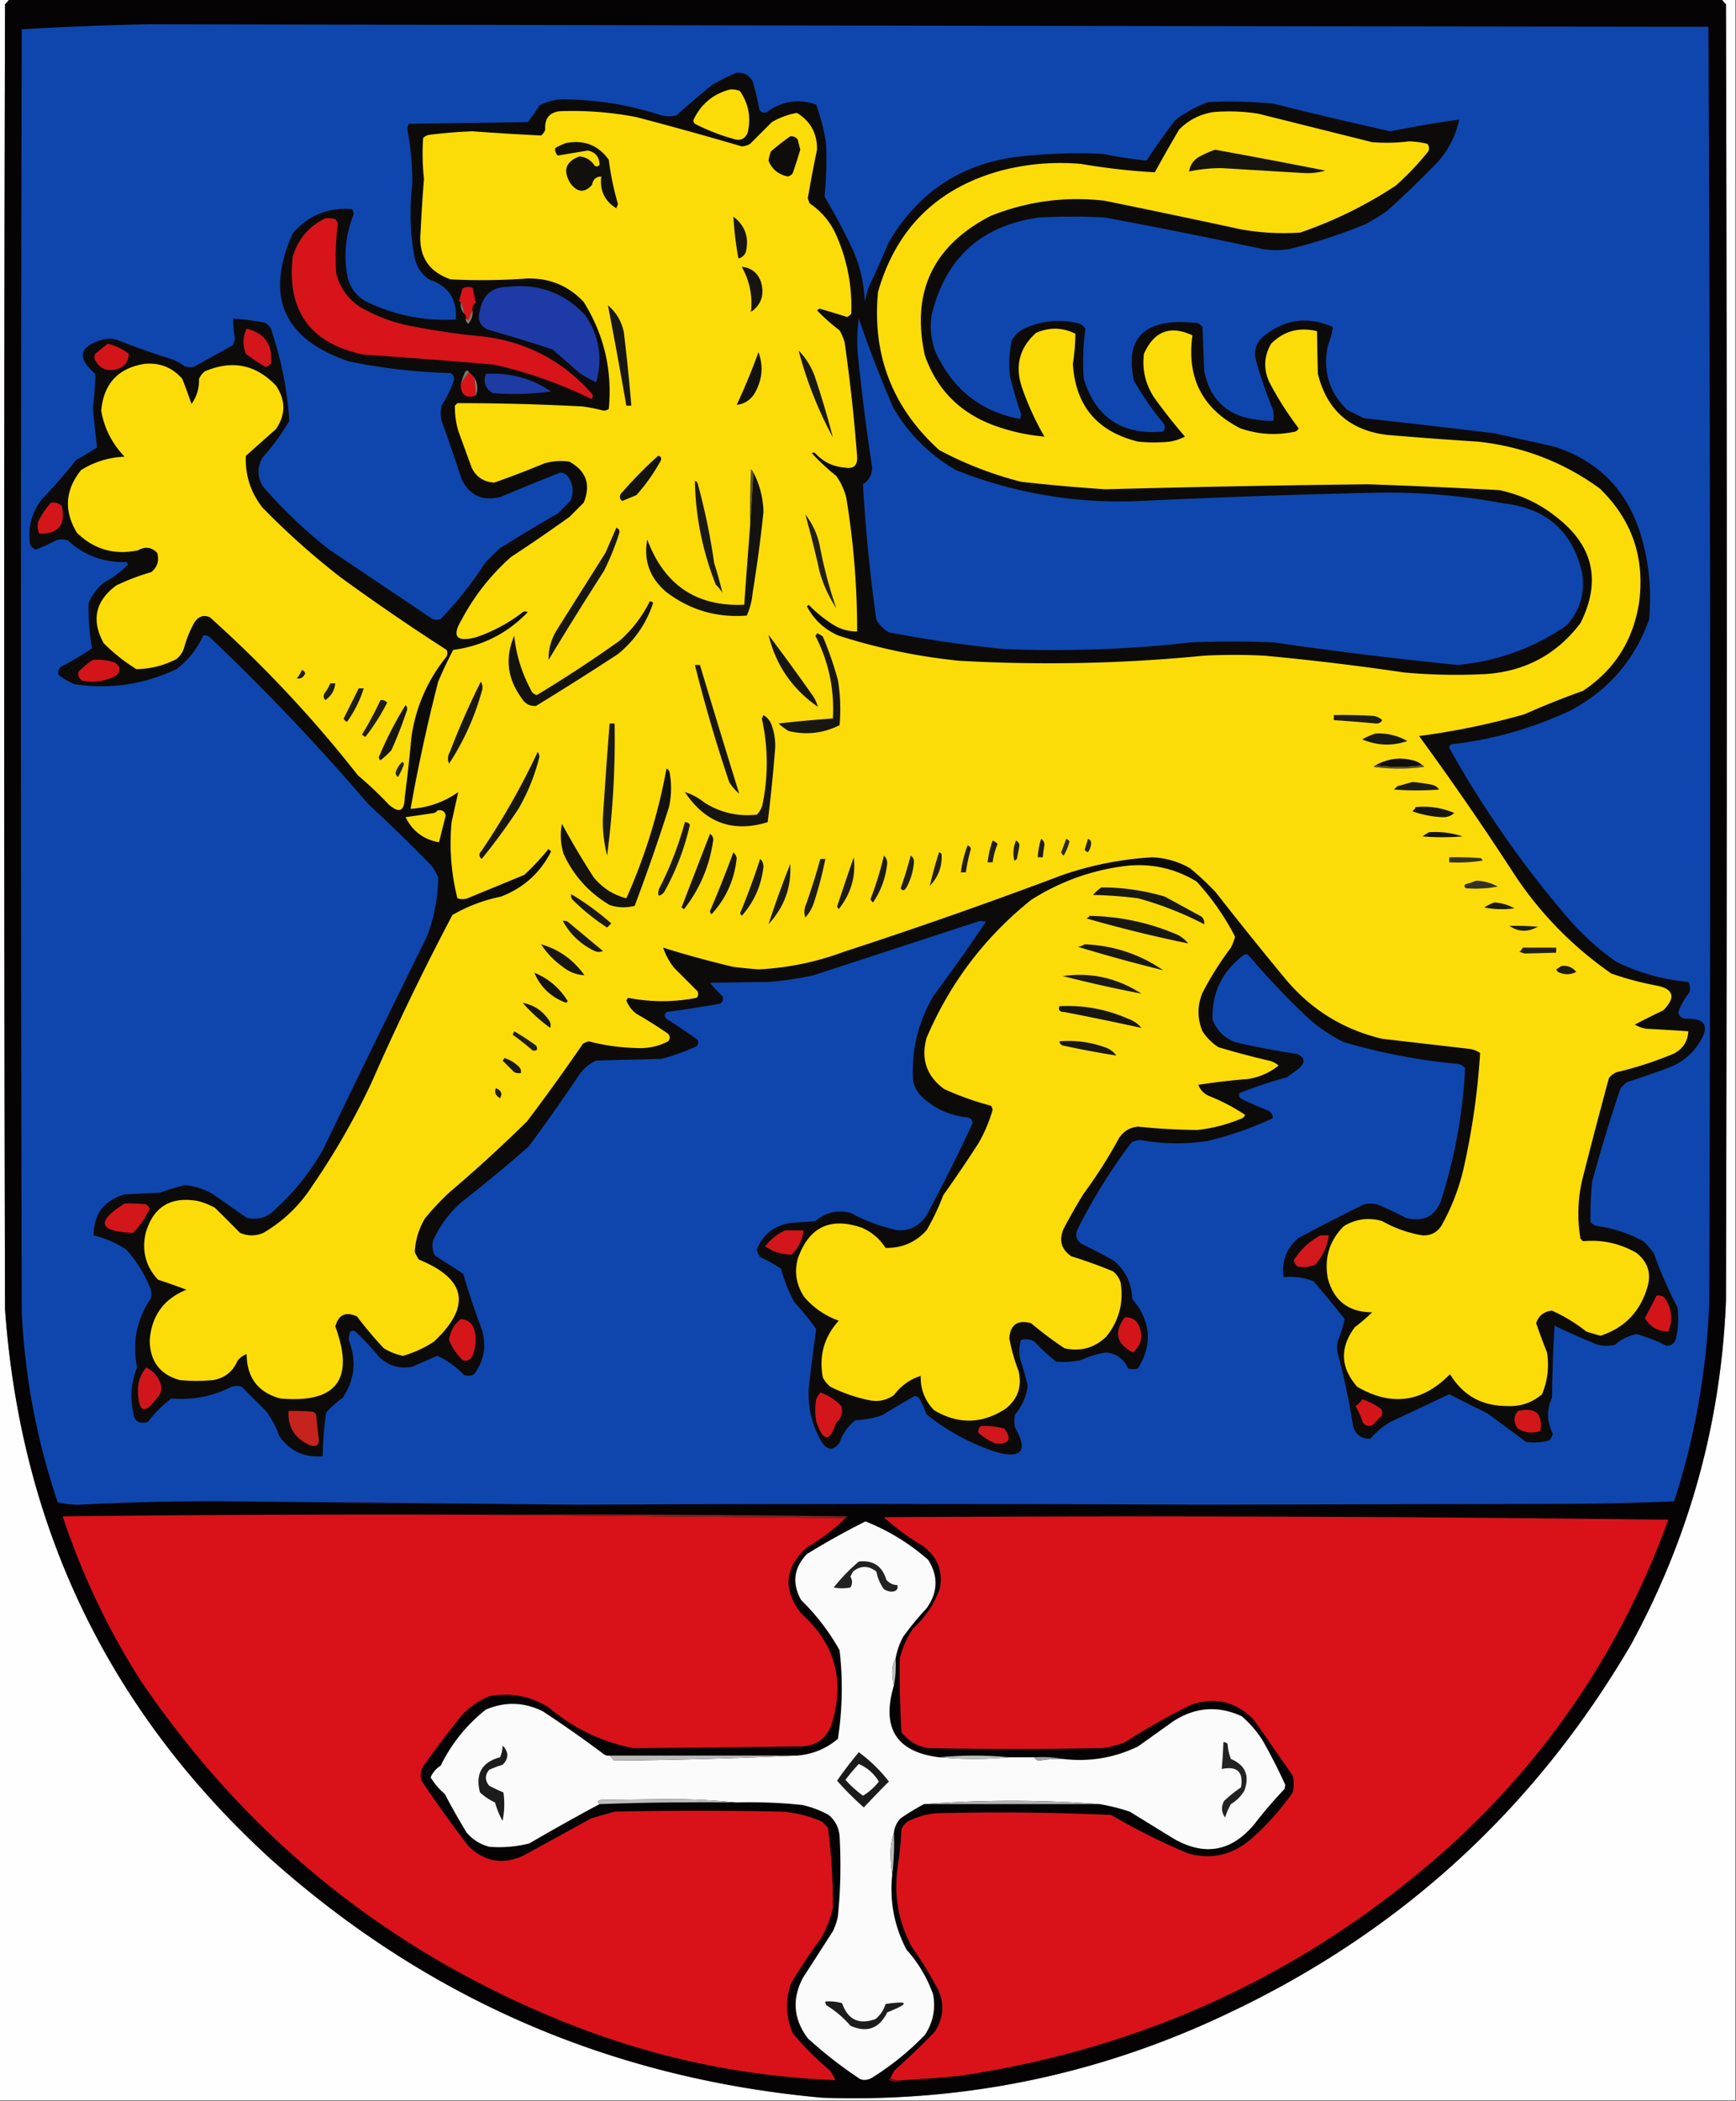 <svg xmlns="http://www.w3.org/2000/svg" width="1038" height="1256" style="shape-rendering:geometricPrecision;text-rendering:geometricPrecision;image-rendering:optimizeQuality;fill-rule:evenodd;clip-rule:evenodd"><rect width="100%" height="100%" fill="#808080" stroke="none"/><path style="opacity:1" fill="#fefefe" d="M-.5-.5h6a10.522 10.522 0 0 1-2.5 3c-.667 260-.667 520 0 780 9.364 130.885 62.198 240.39 158.5 328.5 93.871 83.88 203.871 131.55 330 143 85.539 2.97 166.872-14.03 244-51 102.368-48.6 182.201-121.76 239.5-219.5 35.06-64.189 54.06-132.856 57-206 .67-258.333.67-516.667 0-775-1.04-.873-1.88-1.873-2.5-3h8v1256H-.5V-.5z"/><path style="opacity:1" fill="#050303" d="M5.5-.5h1024c.62 1.127 1.46 2.127 2.5 3 .67 258.333.67 516.667 0 775-2.94 73.144-21.94 141.811-57 206-57.299 97.74-137.132 170.9-239.5 219.5-77.128 36.97-158.461 53.97-244 51-126.129-11.45-236.129-59.12-330-143C65.198 1022.89 12.364 913.385 3 782.5c-.667-260-.667-520 0-780a10.522 10.522 0 0 0 2.5-3z"/><path style="opacity:1" fill="#0f46ae" d="M90.5 14.5c310.333.65 620.666 1.15 931 1.5 1.17 254.097 1.33 508.264.5 762.5-1.5 40.66-8.5 80.327-21 119a1919.142 1919.142 0 0 1-61.5 1.5l-223.5.5a41483.33 41483.33 0 0 0-371 0c-69.333-.658-138.667-1.325-208-2a1521.88 1521.88 0 0 0-89.5 2 46.79 46.79 0 0 1-13-1.5C22.054 861.231 14.887 823.397 13 784.5c-.667-255.667-.667-511.333 0-767a1921.892 1921.892 0 0 1 77.5-3z"/><path style="opacity:1" fill="#0c0b0a" d="M440.5 43.5c4.189-.318 7.355 1.348 9.5 5a153.198 153.198 0 0 1 4 17c1.133 1.711 2.633 2.211 4.5 1.5 9.123-6.611 18.957-8.111 29.5-4.5a116.135 116.135 0 0 1 6 24 227.69 227.69 0 0 1-1 31 365.756 365.756 0 0 1 17 32c4.376 9.878 6.709 20.212 7 31l2-8a486.372 486.372 0 0 0 12-27c18.74-32.304 46.907-49.804 84.5-52.5a306.895 306.895 0 0 1 44-1 262.276 262.276 0 0 0 26 4 477.749 477.749 0 0 1 17-24c6.056-4.696 12.723-8.363 20-11 13.02-.626 26.02-.293 39 1a2669.512 2669.512 0 0 0 70 16.5 590.411 590.411 0 0 1 41-7c-2.033 9.4-6.2 17.733-12.5 25a635.1 635.1 0 0 1-30.5 29.5 129.073 129.073 0 0 1-13 8 323.68 323.68 0 0 1-46 15c-5 .667-10 .667-15 0a3712.779 3712.779 0 0 0-95-19c-13-.667-26-.667-39 0-34.752 4.747-56.252 24.247-64.5 58.5-.988 7.168-.322 14.168 2 21 10.085 22.797 27.085 36.464 51 41l.5-3a278.255 278.255 0 0 1-6.5-22c-.928-7.44-.594-14.774 1-22 1.907-3.539 4.74-6.039 8.5-7.5 9.698-4.285 19.698-5.285 30-3 2.348.346 4.181 1.513 5.5 3.5a144.111 144.111 0 0 0-1 30c7.246 23.219 23.079 33.719 47.5 31.5 1.054-1.388 1.22-2.888.5-4.5a174.888 174.888 0 0 1-18-26c-5.118-23.569 4.548-35.235 29-35l8.5.5a6.978 6.978 0 0 1 3.5 2.5l1 26c3.439 17.765 14.272 27.598 32.5 29.5 2.982.498 5.982.665 9 .5a24.935 24.935 0 0 0-.5-7 248.277 248.277 0 0 1-10-29c-1.509-5.784-.009-10.617 4.5-14.5 12.81-10.272 26.644-12.105 41.5-5.5-.555 3.683-1.555 7.35-3 11-3.195 15.076.638 27.909 11.5 38.5l10 5a7774.623 7774.623 0 0 1 78 9l36 8c26.209 8.543 43.376 26.043 51.5 52.5 5.013 16.663 6.68 33.663 5 51-8.76 24.368-24.593 42.534-47.5 54.5-22.566 10.521-46.233 17.188-71 20a3.943 3.943 0 0 0-1 2A619.96 619.96 0 0 0 939 550.5c8.274 9.28 17.441 17.447 27.5 24.5 13.575 6.615 27.908 10.615 43 12 1.09 2.064 1.26 4.231.5 6.5a39.365 39.365 0 0 0-6.5 11.5c.41 2.214 1.74 3.547 4 4 12.19-.496 15.02 4.337 8.5 14.5-4.33 6.66-10.16 11.493-17.5 14.5a598.89 598.89 0 0 1-26 9l-3.5 3.5a901.684 901.684 0 0 0-17 56 202.137 202.137 0 0 0-1 24c1.171 1.393 2.671 2.227 4.5 2.5 9.593 1.313 18.593 4.313 27 9a34.706 34.706 0 0 1 6.5 7.5 240.953 240.953 0 0 0 14 32c.87 6.417.54 12.751-1 19-.87 2.703-2.699 4.036-5.5 4a104.69 104.69 0 0 0-18-7c-4.861 1.007-9.194 3.174-13 6.5a25.238 25.238 0 0 1-10 0 451.291 451.291 0 0 1-26-11.5 926.125 926.125 0 0 0-1.5 43c-3.348 7.204-3.181 14.371.5 21.5a11.295 11.295 0 0 1-2 4 34.611 34.611 0 0 1-14 1l-23-17-23-11.5c-11.631 5.481-23.297 10.981-35 16.5-4.634 2.64-8.634 5.973-12 10-5.36.331-8.86-2.169-10.5-7.5a410.06 410.06 0 0 0-9-43 16.242 16.242 0 0 1 0-8 90.937 90.937 0 0 0 4-13 938.24 938.24 0 0 0-18.5-22.5c-5.738-2.295-11.738-3.128-18-2.5-1.326-9.556 1.674-17.389 9-23.5a1072.575 1072.575 0 0 1 39-20 16.242 16.242 0 0 1 8 0 198.473 198.473 0 0 1 17 8c10.889 2.809 18.056-1.024 21.5-11.5a309.13 309.13 0 0 0 14-78c-1.171-1.393-2.671-2.227-4.5-2.5a360.293 360.293 0 0 1-68-13 91.87 91.87 0 0 1-23-16 455.43 455.43 0 0 1-34-36c-1-.667-2-.667-3 0-12.817 9.796-18.984 22.629-18.5 38.5 2.474 6.474 6.974 10.974 13.5 13.5a451.99 451.99 0 0 0 37 7c4.687 2.066 5.187 4.899 1.5 8.5l-7.5 5.5a263.373 263.373 0 0 0-28.5 9.5c-.507 1.496-.007 2.663 1.5 3.5a240.699 240.699 0 0 0 16 7c1.829 1.113 2.663 2.613 2.5 4.5a206.16 206.16 0 0 1-38.5 13.5c-13.535 2.125-27.035 1.958-40.5-.5a11.532 11.532 0 0 0-5.5 1.5 334.16 334.16 0 0 0-32.5 52.5c-1.176 3.76-.01 6.593 3.5 8.5a256.871 256.871 0 0 1 19 10c6.671 5.942 10.171 13.442 10.5 22.5 11.13 13.117 12.297 26.95 3.5 41.5-2 .667-4 .667-6 0-2.556-5.61-6.889-8.777-13-9.5a55.591 55.591 0 0 0-15 4.5 50.648 50.648 0 0 1-15 1 110.18 110.18 0 0 1-13-12c-2.53-1.422-5.197-1.755-8-1-1.126 3.744-1.293 7.577-.5 11.5a148.86 148.86 0 0 1 4.5 16c-.864 6.393-3.364 12.06-7.5 17a16.242 16.242 0 0 0 0 8c7.794 13.879 3.96 18.712-11.5 14.5-15.245-5.037-29.079-12.537-41.5-22.5a76.537 76.537 0 0 0-4-9c-.739-1.074-1.739-1.741-3-2a578.532 578.532 0 0 0-19.5 11.5 54.631 54.631 0 0 1-16 3c-4.52 3.536-7.686 8.036-9.5 13.5-3.825 4.988-7.491 4.655-11-1-5.481-9.592-7.981-19.925-7.5-31a1328.874 1328.874 0 0 1 4.5-36 148.791 148.791 0 0 0-13-16 91.945 91.945 0 0 1-8-20 76.18 76.18 0 0 0-12.5-7 12.793 12.793 0 0 1-2-4.5c3.863-9.433 10.863-14.767 21-16l14-1c6.07-5.197 13.07-6.864 21-5 9.037 4.9 18.537 8.4 28.5 10.5 7.32.173 12.987-2.827 17-9a1057.776 1057.776 0 0 0 27.5-55c-.09-1.925-1.09-3.092-3-3.5-11.15-1.159-20.65-5.659-28.5-13.5a22.573 22.573 0 0 1-4-8c-1.205-18.182 2.795-35.182 12-51a1092.792 1092.792 0 0 0 31.5-44.5l-3.5-.5-99.5 32.5a188.473 188.473 0 0 1-27 4c-11.698.149-23.364.316-35 .5a84.853 84.853 0 0 0 7.5 8c.711 1.867.211 3.367-1.5 4.5a780.639 780.639 0 0 1-32 5c-1.333 1.333-1.333 2.667 0 4a551.159 551.159 0 0 1 18.5 12.5c.781 1.444.614 2.777-.5 4a138.329 138.329 0 0 1-21 7.5l-39 1c-3.741 1.738-6.908 4.238-9.5 7.5a1011.264 1011.264 0 0 1-31 44 966.709 966.709 0 0 1-40.5 33.5c-7.045 6.377-12.545 13.877-16.5 22.5-.79 3.134-.457 6.134 1 9 5.704 3.67 11.371 7.337 17 11a478.212 478.212 0 0 0 11 33c3.047 9.836 1.547 18.836-4.5 27-1.932 1.02-3.932 1.187-6 .5-4.694-4.881-10.027-8.714-16-11.5-4.989 2.161-9.989 4.327-15 6.5-7.702 1.484-14.369-.516-20-6a148.31 148.31 0 0 0-14-15c-1-.667-2-.667-3 0a14.436 14.436 0 0 0-1 5c4.811 12.098 3.644 23.598-3.5 34.5a63.726 63.726 0 0 0-10 9 195.086 195.086 0 0 0-2 26c-10.924 1.02-19.591-2.98-26-12a54.074 54.074 0 0 0-8-15L144.5 829c-2-.667-4-.667-6 0-11.286 5.77-23.286 8.104-36 7-5.333 4-10 8.667-14 14-5.591 1.588-8.591-.578-9-6.5-1.838-8.943-1.004-17.61 2.5-26-3.021-14.845-.355-28.512 8-41 .667-2 .667-4 0-6-3.455-8.754-8.288-16.588-14.5-23.5-6.078-3.967-12.578-6.8-19.5-8.5-.038-12.653 6.129-20.82 18.5-24.5l21-1a128.851 128.851 0 0 1 15-4.5c6.087.529 11.754 2.362 17 5.5l20 14c6.614 1.525 12.28-.142 17-5 11.399-10.389 20.899-22.222 28.5-35.5a11164.36 11164.36 0 0 1 62-127c4.532-11.659 6.866-23.659 7-36a36.16 36.16 0 0 0-4-7 992.41 992.41 0 0 0-38-37c-29.674-34.679-61.174-67.846-94.5-99.5-1.259-.982-2.592-1.315-4-1-3.673 8.023-9.007 14.69-16 20-19.528 9.245-39.861 12.245-61 9a44.744 44.744 0 0 1-9.5-5.5c-.63-2.403.203-4.237 2.5-5.5A154.025 154.025 0 0 0 55 387.5a132.848 132.848 0 0 1-2-27c2.074-4.975 5.24-9.142 9.5-12.5a55.855 55.855 0 0 0 14-10.5 3.646 3.646 0 0 0-1-1.5c-13.511.388-25.178-3.945-35-13a12.494 12.494 0 0 0-7 0 98.017 98.017 0 0 1-12 5.5c-1.634-.468-2.8-1.468-3.5-3-1.518-9.975.816-18.975 7-27A340.985 340.985 0 0 0 45.5 275a226.73 226.73 0 0 0 12.5-7.5 1893.32 1893.32 0 0 1-2.5-23.5 175.383 175.383 0 0 0 1.5-20.5c-11.27-9.646-9.77-16.48 4.5-20.5a16.242 16.242 0 0 1 8 0 513.776 513.776 0 0 0 34 12 36.16 36.16 0 0 1 7 4c2 .667 4 .667 6 0 7.52-4.2 15.02-8.366 22.5-12.5a9.62 9.62 0 0 0 1.5-4.5 46.563 46.563 0 0 1-1-11.5 124.97 124.97 0 0 1 19 2.5c1.5.833 2.667 2 3.5 3.5 6.061 17.902 9.728 36.235 11 55a129.512 129.512 0 0 1-16 22c-3.228 5.648-3.228 11.315 0 17a276.227 276.227 0 0 0 40.5 38.5l61 41c1.667.667 3.333.667 5 0a213.013 213.013 0 0 0 26.5-33.5l8.5-8.5a921.867 921.867 0 0 1 35-21l7.5-7.5c2.147-4.827 1.814-9.494-1-14-1.182-1.857-2.849-2.857-5-3a1617.514 1617.514 0 0 0-35.5 14.5c-10.784 2.854-18.617-.646-23.5-10.5a1083.936 1083.936 0 0 0-12-35c-.667-3-.667-6 0-9a66.6 66.6 0 0 0 7.5-15.5c.061-1.711-.606-3.044-2-4a337.09 337.09 0 0 1-61-7c-39.09-13.271-50.257-38.771-33.5-76.5 9.421-10.796 21.255-15.629 35.5-14.5a6.293 6.293 0 0 1 1 3c-5.028 12.479-6.195 25.313-3.5 38.5 1.7 5.9 5.2 10.4 10.5 13.5 17.045 8.387 35.045 12.054 54 11 .966-12.041-4.368-20.041-16-24-4.428-3.092-7.261-7.259-8.5-12.5a143.863 143.863 0 0 1-1.5-44 169.2 169.2 0 0 0-3-33.5 6.29 6.29 0 0 1 1-3l71-1a82.278 82.278 0 0 0 7-10c5.787-2.953 11.954-4.12 18.5-3.5 18.656.465 36.823 3.632 54.5 9.5 3 .667 6 .667 9 0a423.927 423.927 0 0 1 21-18 92.485 92.485 0 0 1 15-7.5z"/><path style="opacity:1" fill="#fbdc09" d="M436.5 53.5a11.99 11.99 0 0 1 6 1c5.169 7.68 6.669 16.014 4.5 25-1.691 3.713-4.525 4.88-8.5 3.5a120.61 120.61 0 0 1-23-9 3.944 3.944 0 0 1-1-2c4.514-9.693 11.847-15.86 22-18.5z"/><path style="opacity:1" fill="#fbdc09" d="M334.5 66.5a200.685 200.685 0 0 1 46 3.5 2255.558 2255.558 0 0 1 63 17.5 10.413 10.413 0 0 0 5-1.5l13-13a45.195 45.195 0 0 1 15-5.5c8.158 4.978 12.158 12.311 12 22a865.513 865.513 0 0 0-5.5 29l1 3c7.154 4.819 12.487 11.152 16 19 6.599 14.994 9.599 30.66 9 47a7.248 7.248 0 0 1-2.5 2 606.99 606.99 0 0 0-16.5-5l-1.5 1a115.634 115.634 0 0 0 13.5 12 32.5 32.5 0 0 1 3 7 1037.428 1037.428 0 0 1 7.5 68.5c.335 5.328-2.165 7.495-7.5 6.5-6.894-.53-12.728-3.363-17.5-8.5-.667-.667-1.333-.667-2 0 4.465 4.83 9.298 9.33 14.5 13.5a38.577 38.577 0 0 1 6 13 488.24 488.24 0 0 1 6.5 80c-5.438.021-10.438-1.479-15-4.5a76.762 76.762 0 0 1-14-11.5l-1 1c4.252 8.085 10.585 13.918 19 17.5a349.225 349.225 0 0 0 72 15 947.684 947.684 0 0 0 146-3 342.33 342.33 0 0 1 37 0 1565.577 1565.577 0 0 1 83 10 338.96 338.96 0 0 0 48 1c24.022-1.423 43.189-11.59 57.5-30.5 12.581-25.173 7.748-46.34-14.5-63.5-10.012-8.005-21.346-13.338-34-16a4069.303 4069.303 0 0 0-78.5-3.5 9971.807 9971.807 0 0 0-157 3 1092.768 1092.768 0 0 1-50.5-4.5c-17.142-4.378-33.476-10.712-49-19-27.932-25.371-40.099-56.871-36.5-94.5 10.836-37.835 35.336-62.002 73.5-72.5 15.763-4.094 31.763-5.427 48-4a384.32 384.32 0 0 0 44 5A955.2 955.2 0 0 1 705 77.5c5.654-5.744 12.487-9.244 20.5-10.5a111.147 111.147 0 0 1 27 1l68 17c7.345.583 14.678.416 22-.5a53.06 53.06 0 0 1 11 1.5c1.054 1.388 1.22 2.888.5 4.5a168.616 168.616 0 0 1-19.5 20.5 251.518 251.518 0 0 1-57 28 142.913 142.913 0 0 1-36-2 7038.14 7038.14 0 0 0-81-17c-23.457-2.696-46.124.304-68 9-34.637 17.771-47.804 45.605-39.5 83.5 7.049 20.05 20.549 33.884 40.5 41.5 10.072 3.769 20.406 6.103 31 7a168.71 168.71 0 0 1-13.5-29.5c-4.218-12.871-1.385-23.704 8.5-32.5 7.969-3.491 15.802-3.324 23.5.5-.07 6.002-.57 12.002-1.5 18 1.537 25.042 14.537 40.542 39 46.5a90.455 90.455 0 0 0 19 0c3.202-.547 6.202-1.547 9-3a329.562 329.562 0 0 1-18.5-23.5c-5.157-7.96-7.157-16.627-6-26 6.049-13.568 15.716-17.235 29-11-3.556 25.391 5.944 43.891 28.5 55.5 10.795 3.779 21.795 4.446 33 2 .928-.388 1.595-1.055 2-2a187.573 187.573 0 0 1-17.5-27.5c-3.625-7.861-3.292-15.527 1-23 7.632-7.615 16.798-10.115 27.5-7.5.073 8.407.24 16.907.5 25.5 5.335 21.66 19.168 33.827 41.5 36.5a2569.78 2569.78 0 0 0 54 4c26.915 2.856 51.249 12.19 73 28 19.352 18.719 27.185 41.552 23.5 68.5-3.583 22.536-14.749 40.036-33.5 52.5a484.293 484.293 0 0 0-35 14 440.478 440.478 0 0 1-63 13 1794.606 1794.606 0 0 1 57.5 83.5c15.457 23.124 34.624 42.624 57.5 58.5a186.948 186.948 0 0 0 26 7c11.24 1.957 12.9 6.957 5 15a521.862 521.862 0 0 0-17 8.5 18.986 18.986 0 0 0 7 2.5c8.344.426 16.68.926 25 1.5-.34 6.168-3.34 10.668-9 13.5a219 219 0 0 1-34 11 11.532 11.532 0 0 0-4.5 3.5 4088.534 4088.534 0 0 0-16 61c-2.635 11.666-2.968 23.333-1 35l1.5 1.5c11.474-1.041 22.141 1.292 32 7 6.811 5.429 8.977 12.262 6.5 20.5-4.312 14.644-13.646 24.311-28 29a162.154 162.154 0 0 1-8.5-2.5 97.395 97.395 0 0 0-20.5-12.5c-4.805.48-7.972 2.98-9.5 7.5a389.15 389.15 0 0 0 6.5 17.5c1.336 8.657.336 16.99-3 25-6.025 5.12-13.025 7.453-21 7-14.952.03-26.285-6.304-34-19-16.577 16.909-35.077 19.409-55.5 7.5-10.018-11.427-10.518-23.26-1.5-35.5a137.538 137.538 0 0 0 10.5-9c-13.959-.047-22.793-6.713-26.5-20-2.352-12.295.815-22.795 9.5-31.5 7.234-4.367 14.9-5.367 23-3 7.523 4.265 15.523 7.098 24 8.5 4.984.258 8.817-1.742 11.5-6 6.634-11.897 11.3-24.563 14-38a436.403 436.403 0 0 0 9-65 14.293 14.293 0 0 0-6.5-2.5l-52-6c-23.595-5.593-43.095-17.76-58.5-36.5a2365.519 2365.519 0 0 1-41-51 158.709 158.709 0 0 0-15.5-14.5c-6.971-3.99-14.471-6.157-22.5-6.5a200.364 200.364 0 0 0-53.5 10.5 3045.11 3045.11 0 0 1-131 46 169.617 169.617 0 0 1-51 10.5 342.65 342.65 0 0 1-15-1.5 603.74 603.74 0 0 1-42-11.5c1.462 4.317 3.628 8.317 6.5 12l14 14c.781 1.444.614 2.777-.5 4-13.667 2.667-27.333 2.667-41 0l-1 1.5c1.216 3.221 3.216 5.888 6 8a279.412 279.412 0 0 1 19 12c1.247 1.494 1.247 2.994 0 4.5-5.958 3.072-12.291 4.406-19 4a124.016 124.016 0 0 1-28.5-4 16.2 16.2 0 0 0-3.5 1.5 1146.624 1146.624 0 0 1-33.5 46.5 882.03 882.03 0 0 1-46.5 42.5 158.709 158.709 0 0 0-14.5 15.5c-3.648 6.267-5.648 12.934-6 20a29.517 29.517 0 0 0 2.5 4.5c28.417 11.577 31.417 27.91 9 49a66.576 66.576 0 0 1-18.5 8.5 34.217 34.217 0 0 1-11.5-4.5 216.061 216.061 0 0 1-16-19c-6.781-3.108-11.114-1.108-13 6 11.649 31.686.649 46.02-33 43-13.276-3.677-19.943-12.51-20-26.5-2.253.753-4.087 2.086-5.5 4-2.773 6.44-7.606 10.274-14.5 11.5a100.2 100.2 0 0 1-20 0c-11.72-3.243-17.72-11.076-18-23.5 1.031-14.844 8.364-25.011 22-30.5a427.213 427.213 0 0 0-17-6c-7.239-7.781-9.739-16.948-7.5-27.5 4.47-15.994 14.97-22.494 31.5-19.5a45.892 45.892 0 0 1 10 4c4.983 4.914 9.983 9.914 15 15 4.667 2 9.333 2 14 0 12.12-7.119 21.953-16.619 29.5-28.5 13.265-19.302 24.932-39.635 35-61A1549.089 1549.089 0 0 1 270.5 547c9.032-5.234 18.699-8.901 29-11 13.489-5.157 23.489-14.157 30-27l-1.5-1.5a158.709 158.709 0 0 1-14.5 15.5l-34 14c-2 .667-4 .667-6 0-3.743-14.914-4.91-30.08-3.5-45.5 1.37-6.082 2.703-12.082 4-18-8.576 6.041-18.076 9.374-28.5 10a1029.33 1029.33 0 0 1 16.5-76 246.886 246.886 0 0 1 9-19c17.438-2.303 32.271-9.803 44.5-22.5-1-.667-2-.667-3 0a94.625 94.625 0 0 1-28 15c-11.657 2.984-14.49-.516-8.5-10.5 7.546-14.222 17.379-26.722 29.5-37.5a994.612 994.612 0 0 0 35-24l8.5-8.5c4.389-10.763 1.556-18.93-8.5-24.5a35.063 35.063 0 0 0-15 1 569.134 569.134 0 0 1-30 11.5c-6.342-.41-10.842-3.41-13.5-9l-8-22a49.85 49.85 0 0 1-2-15l1.5-1.5c25.009 0 50.009.667 75 2a111.64 111.64 0 0 1 12.5 2.5 6.293 6.293 0 0 0 3-1c2.22-23.113-2.78-44.447-15-64-9.165-9.727-20.499-14.394-34-14a372.767 372.767 0 0 1-45.5.5c-13.411-4.627-19.411-14.127-18-28.5a928.513 928.513 0 0 1 2-31.5 142.121 142.121 0 0 1-.5-24.5c1.18-1.184 2.68-1.85 4.5-2a289.6 289.6 0 0 1 25-2 1680.983 1680.983 0 0 0 41 2.5 6.977 6.977 0 0 0 2.5-3.5c-.449-6.51 2.384-10.177 8.5-11z"/><path style="opacity:1" fill="#0f0d0a" d="M472.5 81.5c1.89-.204 3.39.463 4.5 2l1.5 6a341.359 341.359 0 0 1-4.5 14c-.739 1.074-1.739 1.741-3 2-5.615-1.198-9.448-4.364-11.5-9.5a25.72 25.72 0 0 1 1.5-5.5 139.362 139.362 0 0 1 11.5-9z"/><path style="opacity:1" fill="#12100d" d="M338.5 85.5c10.757-2.032 19.257 1.301 25.5 10a171.365 171.365 0 0 0 5.5 26.5l-1 2.5c-6.984-4.307-9.984-10.64-9-19-3.095.126-4.928 1.793-5.5 5-4.482 4.99-8.815 4.657-13-1-4.57-7.631-2.737-12.964 5.5-16 3.879.376 6.879 2.209 9 5.5 1.135.75 2.135.583 3-.5-.131-4.677-2.465-7.51-7-8.5-5.996.996-11.996 1.996-18 3-1.265-1.337-1.765-2.837-1.5-4.5a40.66 40.66 0 0 1 6.5-3z"/><path style="opacity:1" fill="#16140f" d="M726.5 89.5a3826.547 3826.547 0 0 1 66 12.5 40.398 40.398 0 0 1-12 1.5l-50-3a93.26 93.26 0 0 0-19.5 2c.472-3.518 2.306-6.351 5.5-8.5 3.315-1.83 6.649-3.33 10-4.5z"/><path style="opacity:1" fill="#d6141a" d="M194.5 130.5a18.453 18.453 0 0 1 6 .5 9.454 9.454 0 0 1 1.5 2.5 159.498 159.498 0 0 0-1 30c2.197 8.18 6.697 14.68 13.5 19.5a96.43 96.43 0 0 0 27 11 394.503 394.503 0 0 0 46 7c26.673 2.919 48.839 14.419 66.5 34.5.749 1.135.583 2.135-.5 3a261.036 261.036 0 0 0-58-20.5 3828.302 3828.302 0 0 0-78-6c-31.889-6.563-46.056-26.063-42.5-58.5 3.261-10.586 9.761-18.252 19.5-23z"/><path style="opacity:1" fill="#191713" d="M438.5 129.5c6.98 5.312 9.48 12.312 7.5 21-.759 2.135-2.259 3.468-4.5 4a212.053 212.053 0 0 1-3-25z"/><path style="opacity:1" fill="#171510" d="M443.5 159.5c5.712.54 9.546 3.54 11.5 9 2.237 7.633.237 13.633-6 18 1.083-9.583-.751-18.583-5.5-27z"/><path style="opacity:1" fill="#d8141a" d="M282.5 185.5a219.403 219.403 0 0 0-2.5 6c-.383-.556-.883-.889-1.5-1 .237-1.291-.096-2.291-1-3-.221-2.567-.888-4.901-2-7-.438.065-.772-.101-1-.5a261.12 261.12 0 0 1 2-7.5c1.932-1.02 3.932-1.187 6-.5l2 9c-1.607 1.049-2.273 2.549-2 4.5z"/><path style="opacity:1" fill="#1d3aa6" d="M303.5 171.5c18.439-2.134 33.939 3.533 46.5 17 8.299 12.33 10.466 25.664 6.5 40a73.156 73.156 0 0 1-10-5.5l-16-14a905.466 905.466 0 0 0-39-12c-4.724-2.435-6.224-6.269-4.5-11.5 1.725-9.232 7.225-13.899 16.5-14z"/><path style="opacity:1" fill="#7f786a" d="M275.5 180.5c1.112 2.099 1.779 4.433 2 7-1.663-1.938-2.329-4.272-2-7z"/><path style="opacity:1" fill="#191713" d="M363.5 182.5c4.929 4.177 8.096 9.51 9.5 16a1199.3 1199.3 0 0 1 4.5 44h-3a3275.126 3275.126 0 0 0-11-60z"/><path style="opacity:1" fill="#847c6d" d="M282.5 185.5c.356 3.064-.477 5.731-2.5 8-1.039-.744-1.539-1.744-1.5-3 .617.111 1.117.444 1.5 1a219.403 219.403 0 0 1 2.5-6z"/><path style="opacity:1" fill="#0f46ae" d="M513.5 190.5a749.06 749.06 0 0 0 20.5 53c9.167 15.833 21.667 28.333 37.5 37.5 35.301 13.998 71.968 20.165 110 18.5a5567.164 5567.164 0 0 1 143-5 378.027 378.027 0 0 1 75 6.5c25.242 2.908 40.742 16.741 46.5 41.5 1.854 12.097-1.312 22.597-9.5 31.5-19.612 13.47-41.278 21.304-65 23.5a2475.296 2475.296 0 0 1-110-13.5 600.2 600.2 0 0 0-49 0 730.377 730.377 0 0 1-112 4 753.63 753.63 0 0 1-69-10 20.231 20.231 0 0 1-7.5-7.5 979.817 979.817 0 0 1-8-81c3.617-2.348 5.45-5.682 5.5-10a1313.611 1313.611 0 0 1-8.5-67 95.223 95.223 0 0 1 .5-22z"/><path style="opacity:1" fill="#d2161b" d="M147.5 196.5c10.864 2.715 15.697 9.715 14.5 21l-3 2a114.996 114.996 0 0 1-12-8c-2.061-5.213-1.894-10.213.5-15z"/><path style="opacity:1" fill="#d3151a" d="M64.5 205.5a33.849 33.849 0 0 1 12.5 6c-.21 5.225-3.043 8.391-8.5 9.5-5.077.953-8.91-.881-11.5-5.5-.667-1.333-.667-2.667 0-4a126.02 126.02 0 0 1 7.5-6z"/><path style="opacity:1" fill="#1b1915" d="M477.5 209.5c4.141 4.259 7.308 9.259 9.5 15a521.86 521.86 0 0 1 11 37 235.56 235.56 0 0 1-20.5-52z"/><path style="opacity:1" fill="#14120f" d="M453.5 210.5c3.127 8.498 2.294 16.832-2.5 25-2.602 3.873-6.102 6.039-10.5 6.5a368.153 368.153 0 0 0 13-31.5z"/><path style="opacity:1" fill="#fbdc09" d="M86.5 217.5c9.104-.803 16.604 2.197 22.5 9a407.88 407.88 0 0 1 5.5 15c3.187-4.481 4.687-9.481 4.5-15a11.532 11.532 0 0 1 3.5-4.5c16.254-6.959 30.421-4.126 42.5 8.5 5.886 8.72 5.886 17.387 0 26l-18 16c-.486 11.544 2.848 21.877 10 31a454.98 454.98 0 0 0 46.5 41.5 1307.916 1307.916 0 0 0 63.5 43.5c.667 1.333.667 2.667 0 4-11.348 14.035-18.348 30.035-21 48a824.974 824.974 0 0 1-4 36c-.079 8.439-3.246 9.939-9.5 4.5a228.489 228.489 0 0 0-18.5-17.5c-26.679-34.017-56.179-65.517-88.5-94.5-3.912-1.655-7.079-.488-9.5 3.5a68.874 68.874 0 0 0-6 15c-.883 2.602-2.383 4.769-4.5 6.5-7.56 3.89-15.56 5.89-24 6A108.745 108.745 0 0 1 62 384.5c-7.525-13.729-5.025-25.229 7.5-34.5a133.045 133.045 0 0 1 21-8c3.63-3.05 4.797-6.883 3.5-11.5-3.39-3.468-7.224-3.968-11.5-1.5-14.148 2.926-26.314-.574-36.5-10.5-7.915-13.096-7.081-25.596 2.5-37.5 7.873-4.918 16.54-7.584 26-8-7.45-7.735-12.118-16.902-14-27.5 1.501-16.163 10.168-25.496 26-28z"/><path style="opacity:1" fill="#d9121a" d="m280.5 222.5 3 3a72.032 72.032 0 0 1 1 11c-6.054 1.793-9.054-.541-9-7 1.53-2.327 3.197-4.66 5-7z"/><path style="opacity:1" fill="#7d7364" d="M280.5 222.5a114.961 114.961 0 0 0-5 7 58.746 58.746 0 0 1 2.5-7c.977-1.274 1.811-1.274 2.5 0z"/><path style="opacity:1" fill="#1e3aa3" d="M290.5 223.5c14.244-.859 27.244 2.641 39 10.5-11.51 1.642-23.176 1.976-35 1-4.329-2.819-5.663-6.653-4-11.5z"/><path style="opacity:1" fill="#8d8372" d="M283.5 225.5c2.069 3.544 2.402 7.21 1 11a72.032 72.032 0 0 0-1-11z"/><path style="opacity:1" fill="#14130f" d="M393.5 272.5c1.725.343 2.225 1.343 1.5 3a110.364 110.364 0 0 1-14.5 20.5c-2.85 1.171-5.684 2.338-8.5 3.5-1.365-1.093-1.699-2.426-1-4a244.582 244.582 0 0 1 22.5-23z"/><path style="opacity:1" fill="#58513c" d="m450.5 282.5-2 32c-.167-11.338 0-22.672.5-34 .717.544 1.217 1.211 1.5 2z"/><path style="opacity:1" fill="#14130f" d="M450.5 282.5c3.792 7.334 5.792 15.167 6 23.5a846.78 846.78 0 0 1-6.5 48.5c-.412 4.74-1.579 9.24-3.5 13.5-17.789 1.403-33.789-3.264-48-14-9.951-8.379-13.785-18.879-11.5-31.5 10.189 27.27 29.522 40.27 58 39a5582.035 5582.035 0 0 1 3.5-47l2-32z"/><path style="opacity:1" fill="#1c1a16" d="M415.5 287.5c.617.111 1.117.444 1.5 1a383.35 383.35 0 0 1 10 48 262.096 262.096 0 0 1 5 18 22.755 22.755 0 0 0-4-5c-7.947-20.041-12.113-40.707-12.5-62z"/><path style="opacity:1" fill="#d2161a" d="M30.5 300.5c2.544-.396 4.711.271 6.5 2 2.364 11.292-2.136 16.792-13.5 16.5-1.102-2.401-1.269-4.901-.5-7.5a48.518 48.518 0 0 1 7.5-11z"/><path style="opacity:1" fill="#22201a" d="M481.5 307.5c4.134 5.273 6.967 11.273 8.5 18 2.425 13.041 5.759 25.707 10 38-4.481-6.759-7.814-14.093-10-22a633.542 633.542 0 0 0-8.5-34z"/><path style="opacity:1" fill="#181712" d="M368.5 315.5c1.844.704 2.344 2.037 1.5 4a148.81 148.81 0 0 1-9 22 2158.316 2158.316 0 0 0-33 53c-.126-6.439 1.541-12.439 5-18l29-46c2.179-5.021 4.346-10.021 6.5-15z"/><path style="opacity:1" fill="#14130f" d="M388.5 359.5c.876-.131 1.543.202 2 1-4.002 12.179-11.002 22.346-21 30.5a1857.833 1857.833 0 0 1-49 31c-3.645.259-6.478-1.241-8.5-4.5-8.697-11.771-10.197-24.271-4.5-37.5 1.072 11.465 4.572 22.632 10.5 33.5.739 1.074 1.739 1.741 3 2a779.381 779.381 0 0 0 49.5-32.5c7.584-6.693 13.584-14.526 18-23.5z"/><path style="opacity:1" fill="#191713" d="M488.5 378.5a18.473 18.473 0 0 1 3.5 2 210.505 210.505 0 0 1 9 26 107.02 107.02 0 0 1 1 27c-9.683 4.878-19.85 6.045-30.5 3.5a39.447 39.447 0 0 1-6-4.5 792.508 792.508 0 0 1 32.5-3c.973-17.47-2.527-33.97-10.5-49.5.556-.383.889-.883 1-1.5z"/><path style="opacity:1" fill="#171612" d="M459.5 379.5a1434.406 1434.406 0 0 1 25.5 35c1.934 2.534 3.268 5.201 4 8-15.293-10.585-25.126-24.919-29.5-43z"/><path style="opacity:1" fill="#d3151a" d="M55.5 394.5c4.467-.367 8.8.133 13 1.5 3.222 1.99 3.722 4.49 1.5 7.5-6.374 3.659-13.207 4.826-20.5 3.5-2.297-1.263-3.13-3.097-2.5-5.5 2.628-2.71 5.461-5.044 8.5-7z"/><path style="opacity:1" fill="#181713" d="M415.5 397.5h3a10682.501 10682.501 0 0 0 23.5 77 29.964 29.964 0 0 1-6-7 916.477 916.477 0 0 1-20.5-70z"/><path style="opacity:1" fill="#1f1d17" d="M180.5 400.5c.978.311 1.645.978 2 2-1.121 2.547-2.788 3.547-5 3a19.221 19.221 0 0 0 3-5z"/><path style="opacity:1" fill="#1f1d18" d="M197.5 408.5h3c-.48 4.302-2.48 7.635-6 10-1.114-1.223-1.281-2.556-.5-4a27.227 27.227 0 0 0 3.5-6z"/><path style="opacity:1" fill="#1a1814" d="M287.5 407.5c1.122 1.788 1.289 3.788.5 6-4.303 15.442-10.803 29.775-19.5 43-1.012-2.337-.845-4.67.5-7a463.357 463.357 0 0 1 18.5-42z"/><path style="opacity:1" fill="#1f1d17" d="M214.5 411.5h3a70.329 70.329 0 0 1-10 20c-1-.333-1.667-1-2-2l9-18zM227.5 418.5c1.603-.188 2.937.312 4 1.5a129.27 129.27 0 0 1-13 20.5 4.457 4.457 0 0 1-2-1.5 202.688 202.688 0 0 0 11-20.5z"/><path style="opacity:1" fill="#181613" d="M242.5 421.5c1.098 1.101 1.265 2.434.5 4a240.72 240.72 0 0 1-9 23 55.05 55.05 0 0 1-6.5 6c-1.083-.865-1.249-1.865-.5-3a212.05 212.05 0 0 1 15.5-30z"/><path style="opacity:1" fill="#171512" d="M456.5 427.5c2.004 1.173 3.504 2.84 4.5 5a35.558 35.558 0 0 1 2.5 14.5 914.76 914.76 0 0 1-4.5 44.5c-20.761 6.393-37.261.393-49.5-18 4.082 1.22 8.082 3.387 12 6.5 9.546 5.868 19.879 8.202 31 7 1.817-1.8 2.984-3.966 3.5-6.5 3.439-17.051 3.273-34.051-.5-51 .363-.683.696-1.35 1-2z"/><path style="opacity:1" fill="#1e1c16" d="M797.5 427.5c8.007-.166 16.007 0 24 .5 1.921.36 3.588 1.194 5 2.5-.848 1.491-2.181 2.158-4 2a840.99 840.99 0 0 0-25-2v-3z"/><path style="opacity:1" fill="#1c1a16" d="M364.5 432.5h3a538.616 538.616 0 0 1-4.5 79 82.7 82.7 0 0 1-2.5-23 3963.18 3963.18 0 0 1 4-56z"/><path style="opacity:1" fill="#1b1914" d="M822.5 438.5c6.822-.337 13.155 1.163 19 4.5-9.064 3.108-18.064 2.775-27-1a42.435 42.435 0 0 1 8-3.5z"/><path style="opacity:1" fill="#181712" d="M321.5 449.5c.647.774.98 1.774 1 3a118.284 118.284 0 0 1-12.5 31 382.212 382.212 0 0 1-22 30c-1.756-1.559-1.756-3.226 0-5a428.056 428.056 0 0 0 33.5-59z"/><path style="opacity:1" fill="#100f0d" d="M850.5 457.5a98.524 98.524 0 0 1-28 0c7.537-4.241 15.537-5.075 24-2.5 1.566.608 2.9 1.442 4 2.5z"/><path style="opacity:1" fill="#25221b" d="M240.5 455.5c.597.235.93.735 1 1.5a52.141 52.141 0 0 1-3.5 7.5c-.87-.608-1.37-1.441-1.5-2.5.75-2.571 2.083-4.738 4-6.5z"/><path style="opacity:1" fill="#524b3c" d="M822.5 457.5a98.524 98.524 0 0 0 28 0c.543.06.876.393 1 1-10 1.333-20 1.333-30 0 .124-.607.457-.94 1-1z"/><path style="opacity:1" fill="#13120e" d="M398.5 459.5c1.193.47 1.86 1.47 2 3 1.13 6.679.963 13.346-.5 20a1234.164 1234.164 0 0 1-20.5 59c-5.055 1.329-10.055 1.162-15-.5-12.352-7.349-21.519-17.516-27.5-30.5-1.845-6.033-2.179-12.033-1-18a485.221 485.221 0 0 0 19 32c5.299 6.347 11.799 10.514 19.5 12.5a336.957 336.957 0 0 0 24-77.5z"/><path style="opacity:1" fill="#1d1b16" d="M844.5 467.5c3.688.281 7.355.781 11 1.5 2.118.26 3.784 1.26 5 3-9 .667-18 .667-27 0l2-2a547.49 547.49 0 0 0 9-2.5z"/><path style="opacity:1" fill="#171512" d="M846.5 482.5c8.015-.792 15.681.375 23 3.5-2.109 1.907-4.609 2.74-7.5 2.5a62.607 62.607 0 0 1-17.5-3.5c.881-.708 1.547-1.542 2-2.5z"/><path style="opacity:1" fill="#fbdc09" d="M261.5 484.5c2.761-.585 4.427.415 5 3l-4 16c-9.145-1.584-15.811-6.584-20-15a887.493 887.493 0 0 0 17-2.5c.916-.278 1.582-.778 2-1.5z"/><path style="opacity:1" fill="#1d1b16" d="M409.5 491.5c1.256-.039 2.256.461 3 1.5-3.189 14.232-8.356 27.732-15.5 40.5-3.11 3.007-4.11 2.34-3-2a204.78 204.78 0 0 0 15.5-40z"/><path style="opacity:1" fill="#151310" d="M854.5 497.5c6.842-.461 13.509.372 20 2.5-8 .667-16 .667-24 0a51.22 51.22 0 0 1 4-2.5z"/><path style="opacity:1" fill="#181613" d="M424.5 498.5c1.225.652 1.892 1.819 2 3.5-2.152 15.477-7.986 29.311-17.5 41.5l-1.5-1c5.675-14.695 11.341-29.362 17-44z"/><path style="opacity:1" fill="#201d18" d="M622.5 501.5c1.225.652 1.892 1.819 2 3.5a114.265 114.265 0 0 0-1 7.5h-3a43.145 43.145 0 0 1 2-11z"/><path style="opacity:1" fill="#28251e" d="M650.5 501.5c1.149.291 1.816 1.124 2 2.5a11.012 11.012 0 0 1-2 5.5 4.457 4.457 0 0 1-2-1.5c.73-2.154 1.397-4.321 2-6.5z"/><path style="opacity:1" fill="#211f1a" d="M593.5 502.5a7.47 7.47 0 0 1 3 2 44.89 44.89 0 0 0-3 11h-3a61.399 61.399 0 0 1 3-13z"/><path style="opacity:1" fill="#232018" d="M607.5 502.5c1.447.634 2.113 1.801 2 3.5l-1.5 7.5a3.647 3.647 0 0 1-1.5 1c-.985-4.088-.652-8.088 1-12z"/><path style="opacity:1" fill="#2c2921" d="M637.5 501.5c.789.283 1.456.783 2 1.5a34.464 34.464 0 0 1-3.5 8.5 4.457 4.457 0 0 1-1.5-2 4834.85 4834.85 0 0 1 3-8z"/><path style="opacity:1" fill="#211e19" d="M578.5 505.5c1.086.12 1.753.787 2 2a105.505 105.505 0 0 0-3 14h-3a70.313 70.313 0 0 1 4-16z"/><path style="opacity:1" fill="#191713" d="M438.5 509.5c1.025.874 1.692 2.041 2 3.5-1.361 12.881-6.361 24.048-15 33.5-1.083-.865-1.249-1.865-.5-3a714.015 714.015 0 0 0 13.5-34z"/><path style="opacity:1" fill="#211f1a" d="M561.5 509.5c.617.111 1.117.444 1.5 1 .441 7.342-1.892 13.675-7 19a216.398 216.398 0 0 1 5.5-20z"/><path style="opacity:1" fill="#1f1c17" d="M528.5 511.5c1.309 1.124 1.975 2.624 2 4.5-.857 8.572-3.69 16.405-8.5 23.5a4.457 4.457 0 0 1-1.5-2 194.912 194.912 0 0 0 8-26z"/><path style="opacity:1" fill="#211f1a" d="M544.5 511.5c1.225.652 1.892 1.819 2 3.5a37.165 37.165 0 0 1-4.5 15.5c-1.185 2.059-2.352 2.226-3.5.5a218.646 218.646 0 0 0 6-19.5z"/><path style="opacity:1" fill="#363120" d="M866.5 512.5c6.342-.166 12.675 0 19 .5.457.414.791.914 1 1.5-6.634.997-13.3 1.33-20 1v-3z"/><path style="opacity:1" fill="#1f1d18" d="M490.5 513.5h3a229.489 229.489 0 0 1-6.5 25c-1.074 3.819-2.907 7.152-5.5 10-.856-2.639-.69-5.306.5-8a421.203 421.203 0 0 0 8.5-27z"/><path style="opacity:1" fill="#1c1a16" d="M454.5 513.5c1.265 1.014 1.931 2.514 2 4.5-1.228 11.282-5.561 21.115-13 29.5l-1-1.5a438.44 438.44 0 0 0 12-32.5z"/><path style="opacity:1" fill="#1d1c17" d="M510.5 512.5c1.309 11.425-1.691 21.759-9 31l-1-1.5a1528.608 1528.608 0 0 1 10-29.5z"/><path style="opacity:1" fill="#1d1b16" d="M472.5 516.5c.838 13.696-3.495 25.696-13 36 3.842-11.833 8.175-23.833 13-36z"/><path style="opacity:1" fill="#fbdc09" d="M674.5 517.5c14.765-1.32 28.431 1.846 41 9.5 9.162 10.003 16.829 21.003 23 33a38.284 38.284 0 0 1-2.5 6.5 187.965 187.965 0 0 0-17 27c-3.174 7.681-3.174 15.348 0 23 2.5 3.833 5.667 7 9.5 9.5a496.928 496.928 0 0 0 30 8 12.804 12.804 0 0 1 6 3c-5.275 4.207-11.275 6.873-18 8a405.417 405.417 0 0 0-30 3.5c1.137 2.97 3.137 5.136 6 6.5 7.809 3.07 15.143 6.903 22 11.5-.59 1.299-1.59 2.132-3 2.5a95.626 95.626 0 0 1-25.5 6.5 371.107 371.107 0 0 1-35.5-2c-4.946.435-8.779 2.768-11.5 7a282.22 282.22 0 0 1-21 33 324.533 324.533 0 0 0-12 21c-2.991 6.743-1.491 12.243 4.5 16.5a278.154 278.154 0 0 1 25 9c2.117 1.731 3.617 3.898 4.5 6.5 1.972 12.159-.861 22.992-8.5 32.5-7.032 6.786-15.365 9.119-25 7a218.192 218.192 0 0 1-20-15c-8.057-2.151-12.39.849-13 9a108.294 108.294 0 0 0 5.5 19.5c2.2 9.094-.3 16.594-7.5 22.5-14.21 9.323-28.543 9.656-43 1-5.504-5.672-8.171-12.505-8-20.5-6.461 2.082-11.795 5.915-16 11.5-4.56 3.174-9.56 4.174-15 3a94.122 94.122 0 0 1-23-8 17.842 17.842 0 0 1-4.5-5.5c-2.43-12.951.737-24.285 9.5-34-8.046-2.878-14.88-7.545-20.5-14-4.824-7.112-6.157-14.779-4-23 6.621-18.989 19.455-25.156 38.5-18.5 5.865 2.599 10.531 6.599 14 12 9.741.197 17.908-3.303 24.5-10.5a140.79 140.79 0 0 0 10-21 775.069 775.069 0 0 0 21-31 88.065 88.065 0 0 0 8.5-20 4.933 4.933 0 0 0-1-2.5 174.93 174.93 0 0 1-28-10c-10.446-7.668-13.946-17.835-10.5-30.5 13.96-32.776 34.794-60.276 62.5-82.5 17.826-11.33 37.159-18.163 58-20.5z"/><path style="opacity:1" fill="#363129" d="M882.5 526.5c4.662.081 8.995 1.248 13 3.5a71.59 71.59 0 0 1-19 1c-1.211-.893-1.211-1.726 0-2.5a41.653 41.653 0 0 0 6-2z"/><path style="opacity:1" fill="#191813" d="M658.5 530.5a132.542 132.542 0 0 1 38 5.5l22 12c1.265 1.337 1.765 2.837 1.5 4.5a203.316 203.316 0 0 0-39.5-15.5 256.627 256.627 0 0 0-27-2c1.563-1.736 3.23-3.236 5-4.5z"/><path style="opacity:1" fill="#1b1914" d="M341.5 534.5a166.16 166.16 0 0 1 24 17.5l-2.5 2.5a127.963 127.963 0 0 1-21-17 4.934 4.934 0 0 1-.5-3z"/><path style="opacity:1" fill="#1d1a15" d="M893.5 539.5c4.303.241 8.303 1.408 12 3.5a54.557 54.557 0 0 1-18-.5c1.944-1.301 3.944-2.301 6-3z"/><path style="opacity:1" fill="#191713" d="M651.5 547.5c18.455.324 36.122 4.157 53 11.5a21.53 21.53 0 0 1 6 5 812.96 812.96 0 0 1-61-15c.916-.278 1.582-.778 2-1.5z"/><path style="opacity:1" fill="#1b1915" d="M336.5 550.5a4.934 4.934 0 0 1 3 .5l21 17.5c-1.966.872-3.966.705-6-.5-7.849-4.017-13.849-9.85-18-17.5z"/><path style="opacity:1" fill="#201e1d" d="M902.5 553.5c5.676-.166 11.343.001 17 .5-5.988 3.36-11.655 3.193-17-.5z"/><path style="opacity:1" fill="#181712" d="M323.5 564.5c10.508 2.922 19.174 9.089 26 18.5-4.806-.228-9.139-1.895-13-5-5.238-3.736-9.571-8.236-13-13.5z"/><path style="opacity:1" fill="#1a1814" d="M648.5 564.5c17.22.685 32.887 5.851 47 15.5a968.404 968.404 0 0 1-51-14c1.558-.21 2.891-.71 4-1.5z"/><path style="opacity:1" fill="#211f18" d="M910.5 566.5h20v3c-6.355.225-12.688.392-19 .5l-3-1c.881-.708 1.547-1.542 2-2.5z"/><path style="opacity:1" fill="#1e1b16" d="M933.5 577.5c3.664-.5 6.664.667 9 3.5-3.572 1.835-7.238 1.835-11 0a3.647 3.647 0 0 1-1-1.5 44.093 44.093 0 0 0 3-2z"/><path style="opacity:1" fill="#151411" d="M319.5 581.5c8.464 3.458 15.131 9.124 20 17l-1 1c-8.989-3.325-15.322-9.325-19-18z"/><path style="opacity:1" fill="#1c1a16" d="M635.5 583.5c16.815-2.384 32.482 1.116 47 10.5a792.405 792.405 0 0 1-47-10.5z"/><path style="opacity:1" fill="#1a1814" d="M312.5 599.5c6.475 1.163 11.642 4.496 15.5 10 1.187 1.544 1.52 3.211 1 5-6.12-4.45-11.62-9.45-16.5-15z"/><path style="opacity:1" fill="#181612" d="M633.5 601.5c14.262-.734 27.929 1.766 41 7.5 3.226 1.106 5.893 2.939 8 5.5a1847.681 1847.681 0 0 0-46-9.5c-2.947-.075-3.947-1.242-3-3.5z"/><path style="opacity:1" fill="#201e19" d="M307.5 616.5a153.061 153.061 0 0 1 13 8.5c1.333 2.333.667 3.333-2 3a163.62 163.62 0 0 0-12-9.5c.363-.683.696-1.35 1-2z"/><path style="opacity:1" fill="#1a1814" d="M633.5 622.5c9.273-.76 18.273.407 27 3.5 2.862.93 5.195 2.597 7 5a531.566 531.566 0 0 1-32-6c-1.256-.417-1.923-1.25-2-2.5z"/><path style="opacity:1" fill="#1c1a15" d="M301.5 632.5c3.016.843 5.683 2.343 8 4.5 1.537 1.11 2.203 2.61 2 4.5a8.43 8.43 0 0 1-4-.5l-7-7c.556-.383.889-.883 1-1.5z"/><path style="opacity:1" fill="#222019" d="M296.5 650.5c3.253 1.317 4.087 3.317 2.5 6-2.728-1.467-3.561-3.467-2.5-6z"/><path style="opacity:1" fill="#d2161a" d="M74.5 719.5a84.9 84.9 0 0 1 13 .5 7.248 7.248 0 0 1 2 2.5 49.324 49.324 0 0 1-10 14.5c-20.652-.78-22.319-6.613-5-17.5z"/><path style="opacity:1" fill="#d2161b" d="M469.5 735.5h11c-.719 5.569-3.052 10.403-7 14.5-5.823.099-11.156-1.568-16-5 3.347-4.202 7.347-7.368 12-9.5z"/><path style="opacity:1" fill="#d1191c" d="M789.5 738.5h5c-.919 6.668-3.585 12.501-8 17.5-3.539 1.504-7.205 1.837-11 1a18.08 18.08 0 0 1-2-3.5c4.122-6.461 9.456-11.461 16-15z"/><path style="opacity:1" fill="#d3151a" d="M990.5 774.5c1.644-.214 3.144.12 4.5 1 4.632 6.507 5.47 13.34 2.5 20.5-6.123-.063-10.79-2.73-14-8a402.918 402.918 0 0 0 7-13.5z"/><path style="opacity:1" fill="#d4151a" d="M275.5 788.5c4.758.441 7.591 3.108 8.5 8 .977 5.234.31 10.234-2 15-1.466 1.825-3.299 2.325-5.5 1.5-3.557-3.529-6.224-7.529-8-12 .649-5.134 2.983-9.301 7-12.5z"/><path style="opacity:1" fill="#d3151a" d="M672.5 787.5c3.993-.255 6.826 1.411 8.5 5 2.617 6.195 1.45 11.529-3.5 16-9.966-5.032-11.633-12.032-5-21z"/><path style="opacity:1" fill="#d1161b" d="M87.5 817.5c4.775 2.355 7.775 6.188 9 11.5.116 2.544-.717 4.711-2.5 6.5-7.3 10.217-11.133 9.05-11.5-3.5-.237-5.578 1.43-10.411 5-14.5z"/><path style="opacity:1" fill="#d2161b" d="M490.5 832.5c4.741 1.538 8.908 4.204 12.5 8 1.115 3.984.115 7.318-3 10-3.877 11.905-7.877 11.572-12-1a42.479 42.479 0 0 1 0-13 16.58 16.58 0 0 1 2.5-4z"/><path style="opacity:1" fill="#d3151a" d="M814.5 836.5a37.915 37.915 0 0 1 11.5 6c.667 1.333.667 2.667 0 4l-5.5 5.5c-2.201.825-4.034.325-5.5-1.5a67.254 67.254 0 0 0-4.5-10c1.688-1.021 3.021-2.355 4-4z"/><path style="opacity:1" fill="#c7231e" d="M172.5 843.5a112.97 112.97 0 0 1 15 .5l1.5 1.5c.434 4.674.934 9.341 1.5 14 .649 4.187-1.018 5.687-5 4.5-9.177-3.967-13.511-10.8-13-20.5z"/><path style="opacity:1" fill="#d2161a" d="M907.5 843.5c10.647-2.469 15.147 1.531 13.5 12-4.693 1.553-9.193 1.053-13.5-1.5-2.62-3.498-2.62-6.998 0-10.5z"/><path style="opacity:1" fill="#d1171b" d="M586.5 852.5a45.564 45.564 0 0 1 14 1.5c4.661 6.34 2.995 9.34-5 9a34.026 34.026 0 0 1-10.5-6.5c-.3-1.566.2-2.899 1.5-4z"/><path style="opacity:1" fill="#d9121a" d="m282.5 905.5 223 2c-6.841 6.772-14.507 12.605-23 17.5-13.413 11.97-14.58 25.136-3.5 39.5 20.474 18.214 26.474 40.55 18 67-3.322 8.25-9.489 12.42-18.5 12.5-33.343.46-66.676.79-100 1-18.733-3.7-35.4-11.7-50-24-11.041-7.09-23.041-9.42-36-7a47.555 47.555 0 0 0-16.5 11.5 731.38 731.38 0 0 0-22 29c-2.33 2.96-2.996 6.29-2 10a803.752 803.752 0 0 0 28 39c9.855 9.67 21.021 11.5 33.5 5.5 13.313-7.3 26.647-14.63 40-22 4.681-1.34 9.347-2.68 14-4 33-.67 66-.67 99 0 8.73.4 17.063 2.4 25 6 1.167 1.17 2.333 2.33 3.5 3.5a348.978 348.978 0 0 1 3 48 63.976 63.976 0 0 1-7 18 368.928 368.928 0 0 0-18 27c-3.526 10.12-3.193 20.12 1 30 6.667 8 14 15.33 22 22a33.902 33.902 0 0 1 3.5 6c-54.795-2.11-107.795-13.28-159-33.5-106.679-42.23-192.179-110.73-256.5-205.5-19.53-30.728-35.03-63.394-46.5-98 81.662-.924 163.329-1.258 245-1z"/><path style="opacity:1" fill="#852421" d="M282.5 905.5c74.67-.333 149.336 0 224 1-.124.607-.457.94-1 1l-223-2z"/><path style="opacity:1" fill="#d9121a" d="M539.5 1243.5c-2.559.3-4.893-.03-7-1a19.13 19.13 0 0 1 2.5-5 389.393 389.393 0 0 0 24-23c5.099-7.99 5.766-16.33 2-25-4.832-9-10.165-17.67-16-26-8.142-15.35-10.809-31.69-8-49a223.28 223.28 0 0 0 2-21 11.475 11.475 0 0 1 3.5-4.5 46.59 46.59 0 0 1 17-5c35.02-.91 70.02-.58 105 1a370.12 370.12 0 0 0 46 23c14.114 3.87 26.781.87 38-9 9.28-8.27 17.447-17.44 24.5-27.5.667-3.33.667-6.67 0-10l-23-33c-10.51-11.17-23.01-14.34-37.5-9.5a371.334 371.334 0 0 0-39 22 44.283 44.283 0 0 1-15 4c-34.667.67-69.333.67-104 0-6.428-1.29-11.595-4.46-15.5-9.5a637.592 637.592 0 0 1-1-44 54.646 54.646 0 0 1 8-18c7.342-6.691 12.676-14.691 16-24 1.901-10.702-1.599-19.202-10.5-25.5a146.592 146.592 0 0 1-23-17c156.339-.967 312.673-.467 469 1.5-27.551 76.035-71.218 141.2-131 195.5-83.614 74.81-181.281 120.47-293 137a716.55 716.55 0 0 1-34 2.5z"/><path style="opacity:1" fill="#fbfbfb" d="M535.5 991.5c-1.312 2.243-1.978 4.91-2 8 .003 2.86.336 5.52 1 8-7.603 25.46 1.397 39.8 27 43 14.098 1.32 28.098 1.32 42 0h15c.47 1.19 1.47 1.86 3 2a67.71 67.71 0 0 1 14-1c15.783 1.89 30.783-.61 45-7.5l21-15c13.215-8.54 26.882-9.54 41-3 4.856 4.19 9.023 9.03 12.5 14.5a330.294 330.294 0 0 1 13.5 26.5l-.5 2.5a269.909 269.909 0 0 0-18 21c-13.744 16.48-29.911 19.31-48.5 8.5-8.667-5.33-17.333-10.67-26-16a124.876 124.876 0 0 0-18-4.5c-17.154-1.33-34.654-2-52.5-2-17.846 0-35.346.67-52.5 2a149.94 149.94 0 0 0-14 8.5c-2.282 2.4-3.616 5.23-4 8.5-1.325 3.78-1.991 7.94-2 12.5.001 4.35.334 8.51 1 12.5-1.685 15.9 1.148 30.9 8.5 45 7.123 7.91 12.457 16.91 16 27 1.491 8.7-.176 16.7-5 24-9.493 9.82-19.993 18.32-31.5 25.5-2.195 1.37-4.529 1.71-7 1a251.826 251.826 0 0 1-31.5-24.5c-8.544-11.43-9.544-23.43-3-36 6-9.33 12-18.67 18-28a35.637 35.637 0 0 0 3-9 306.514 306.514 0 0 0 1-48c-.467-5.08-2.634-9.25-6.5-12.5a57.932 57.932 0 0 0-16-6 298.65 298.65 0 0 0-39-1.5c-13.15-1.33-26.65-2-40.5-2-13.5.17-27 .33-40.5.5-2.119.34-2.453 1.18-1 2.5a1290.244 1290.244 0 0 0-42 23.5 73.535 73.535 0 0 1-24 2c-5.395-1.45-9.895-4.28-13.5-8.5a385.48 385.48 0 0 1-13-23c-3.427-2.92-6.261-6.25-8.5-10 1.249-2.92 3.249-5.25 6-7 6.524-13.25 15.524-24.41 27-33.5 11.46-4.86 22.794-4.53 34 1a712.691 712.691 0 0 1 37 26c.948.48 1.948.65 3 .5.969.81 1.802 1.81 2.5 3 36.776-.33 73.276-1.33 109.5-3 9.281-.73 17.447-4.06 24.5-10a197.873 197.873 0 0 0 1-53 132.145 132.145 0 0 0-23-30c-5.565-10.079-4.398-19.245 3.5-27.5a452.388 452.388 0 0 1 35-19.5c13.832 5.499 26.332 13.166 37.5 23 6.156 9.823 5.823 19.489-1 29a169.856 169.856 0 0 0-14 17 43.028 43.028 0 0 0-4.5 13z"/><path style="opacity:1" fill="#222" d="M513.5 933.5c8.527-.986 14.027 2.681 16.5 11 2 2.097 4.166 3.097 6.5 3 .699 2.497-.468 3.83-3.5 4a9.62 9.62 0 0 1-4.5-1.5c-2.236-3.145-3.736-6.645-4.5-10.5-4.715-3.709-9.381-3.709-14 0l-1.5 3c1.28 2.202 1.28 4.368 0 6.5a25.238 25.238 0 0 1-10 0 110.158 110.158 0 0 1 15-15.5z"/><path style="opacity:1" fill="#bfbfbf" d="M535.5 991.5c.321 5.526-.012 10.86-1 16-.664-2.48-.997-5.14-1-8 .022-3.09.688-5.757 2-8z"/><path style="opacity:1" fill="#242323" d="M731.5 1041.5c.996-.09 1.829.25 2.5 1 .206 3.12.873 6.12 2 9 8.698 3.76 11.365 10.09 8 19-2 3.33-4.667 6-8 8a42.427 42.427 0 0 0-3.5 8c-2.259-3.26-2.426-6.59-.5-10a90.796 90.796 0 0 1 10-8c1.603-9.23-2.231-12.9-11.5-11 .48-5.32.813-10.66 1-16z"/><path style="opacity:1" fill="#1c1c1c" d="M300.5 1043.5c3.799 3.83 3.799 7.66 0 11.5-2.744.8-5.411 1.8-8 3-2.622 3.13-2.622 6.3 0 9.5a97.876 97.876 0 0 0 8.5 4c.83 5.7.663 11.36-.5 17a47.38 47.38 0 0 1-4.5-11 32.925 32.925 0 0 1-9-6c-2.878-11.09 1.122-18.09 12-21a17.746 17.746 0 0 0 1.5-7z"/><path style="opacity:1" fill="#1b1b1b" d="M513.5 1047.5a89.449 89.449 0 0 1 18 17.5 608.904 608.904 0 0 0-15 15.5c-5.667-5-11-10.33-16-16 4.1-5.88 8.433-11.54 13-17z"/><path style="opacity:1" fill="#b9b9b9" d="M364.5 1049.5h112a2952.901 2952.901 0 0 1-109.5 3c-.698-1.19-1.531-2.19-2.5-3z"/><path style="opacity:1" fill="#bdbdbd" d="M561.5 1050.5c14-1.33 28-1.33 42 0-13.902 1.32-27.902 1.32-42 0z"/><path style="opacity:1" fill="#a3a3a3" d="M618.5 1050.5c5.858-.32 11.525.01 17 1a67.71 67.71 0 0 0-14 1c-1.53-.14-2.53-.81-3-2z"/><path style="opacity:1" fill="#fbfbfb" d="M513.5 1054.5c5.027 2.18 9.027 5.68 12 10.5-2.613 3.4-5.78 6.23-9.5 8.5-3.866-2.84-7.366-6-10.5-9.5 2.488-3.32 5.155-6.49 8-9.5z"/><path style="opacity:1" fill="#bebebe" d="M440.5 1077.5c-27.407-.32-54.741.01-82 1-1.453-1.32-1.119-2.16 1-2.5 13.5-.17 27-.33 40.5-.5 13.85 0 27.35.67 40.5 2z"/><path style="opacity:1" fill="#b3b2b2" d="M657.5 1078.5h-105c17.154-1.33 34.654-2 52.5-2 17.846 0 35.346.67 52.5 2z"/><path style="opacity:1" fill="#bcbbbb" d="M534.5 1095.5c.326 8.52-.007 16.85-1 25-.666-3.99-.999-8.15-1-12.5.009-4.56.675-8.72 2-12.5z"/><path style="opacity:1" fill="#1d1d1d" d="M493.5 1196.5a28.77 28.77 0 0 1 10 1c3.444 9.89 10.111 13.06 20 9.5 2.909-2.4 4.909-5.4 6-9 14.222-2.07 14.555-.41 1 5-4.781 9.69-12.114 12.36-22 8a60.24 60.24 0 0 0-14-12c-.752-.67-1.086-1.5-1-2.5z"/><path style="opacity:1" fill="#731212" d="M532.5 1242.5c2.107.97 4.441 1.3 7 1-2.524 1.3-5.191 1.3-8 0 .124-.61.457-.94 1-1z"/></svg>